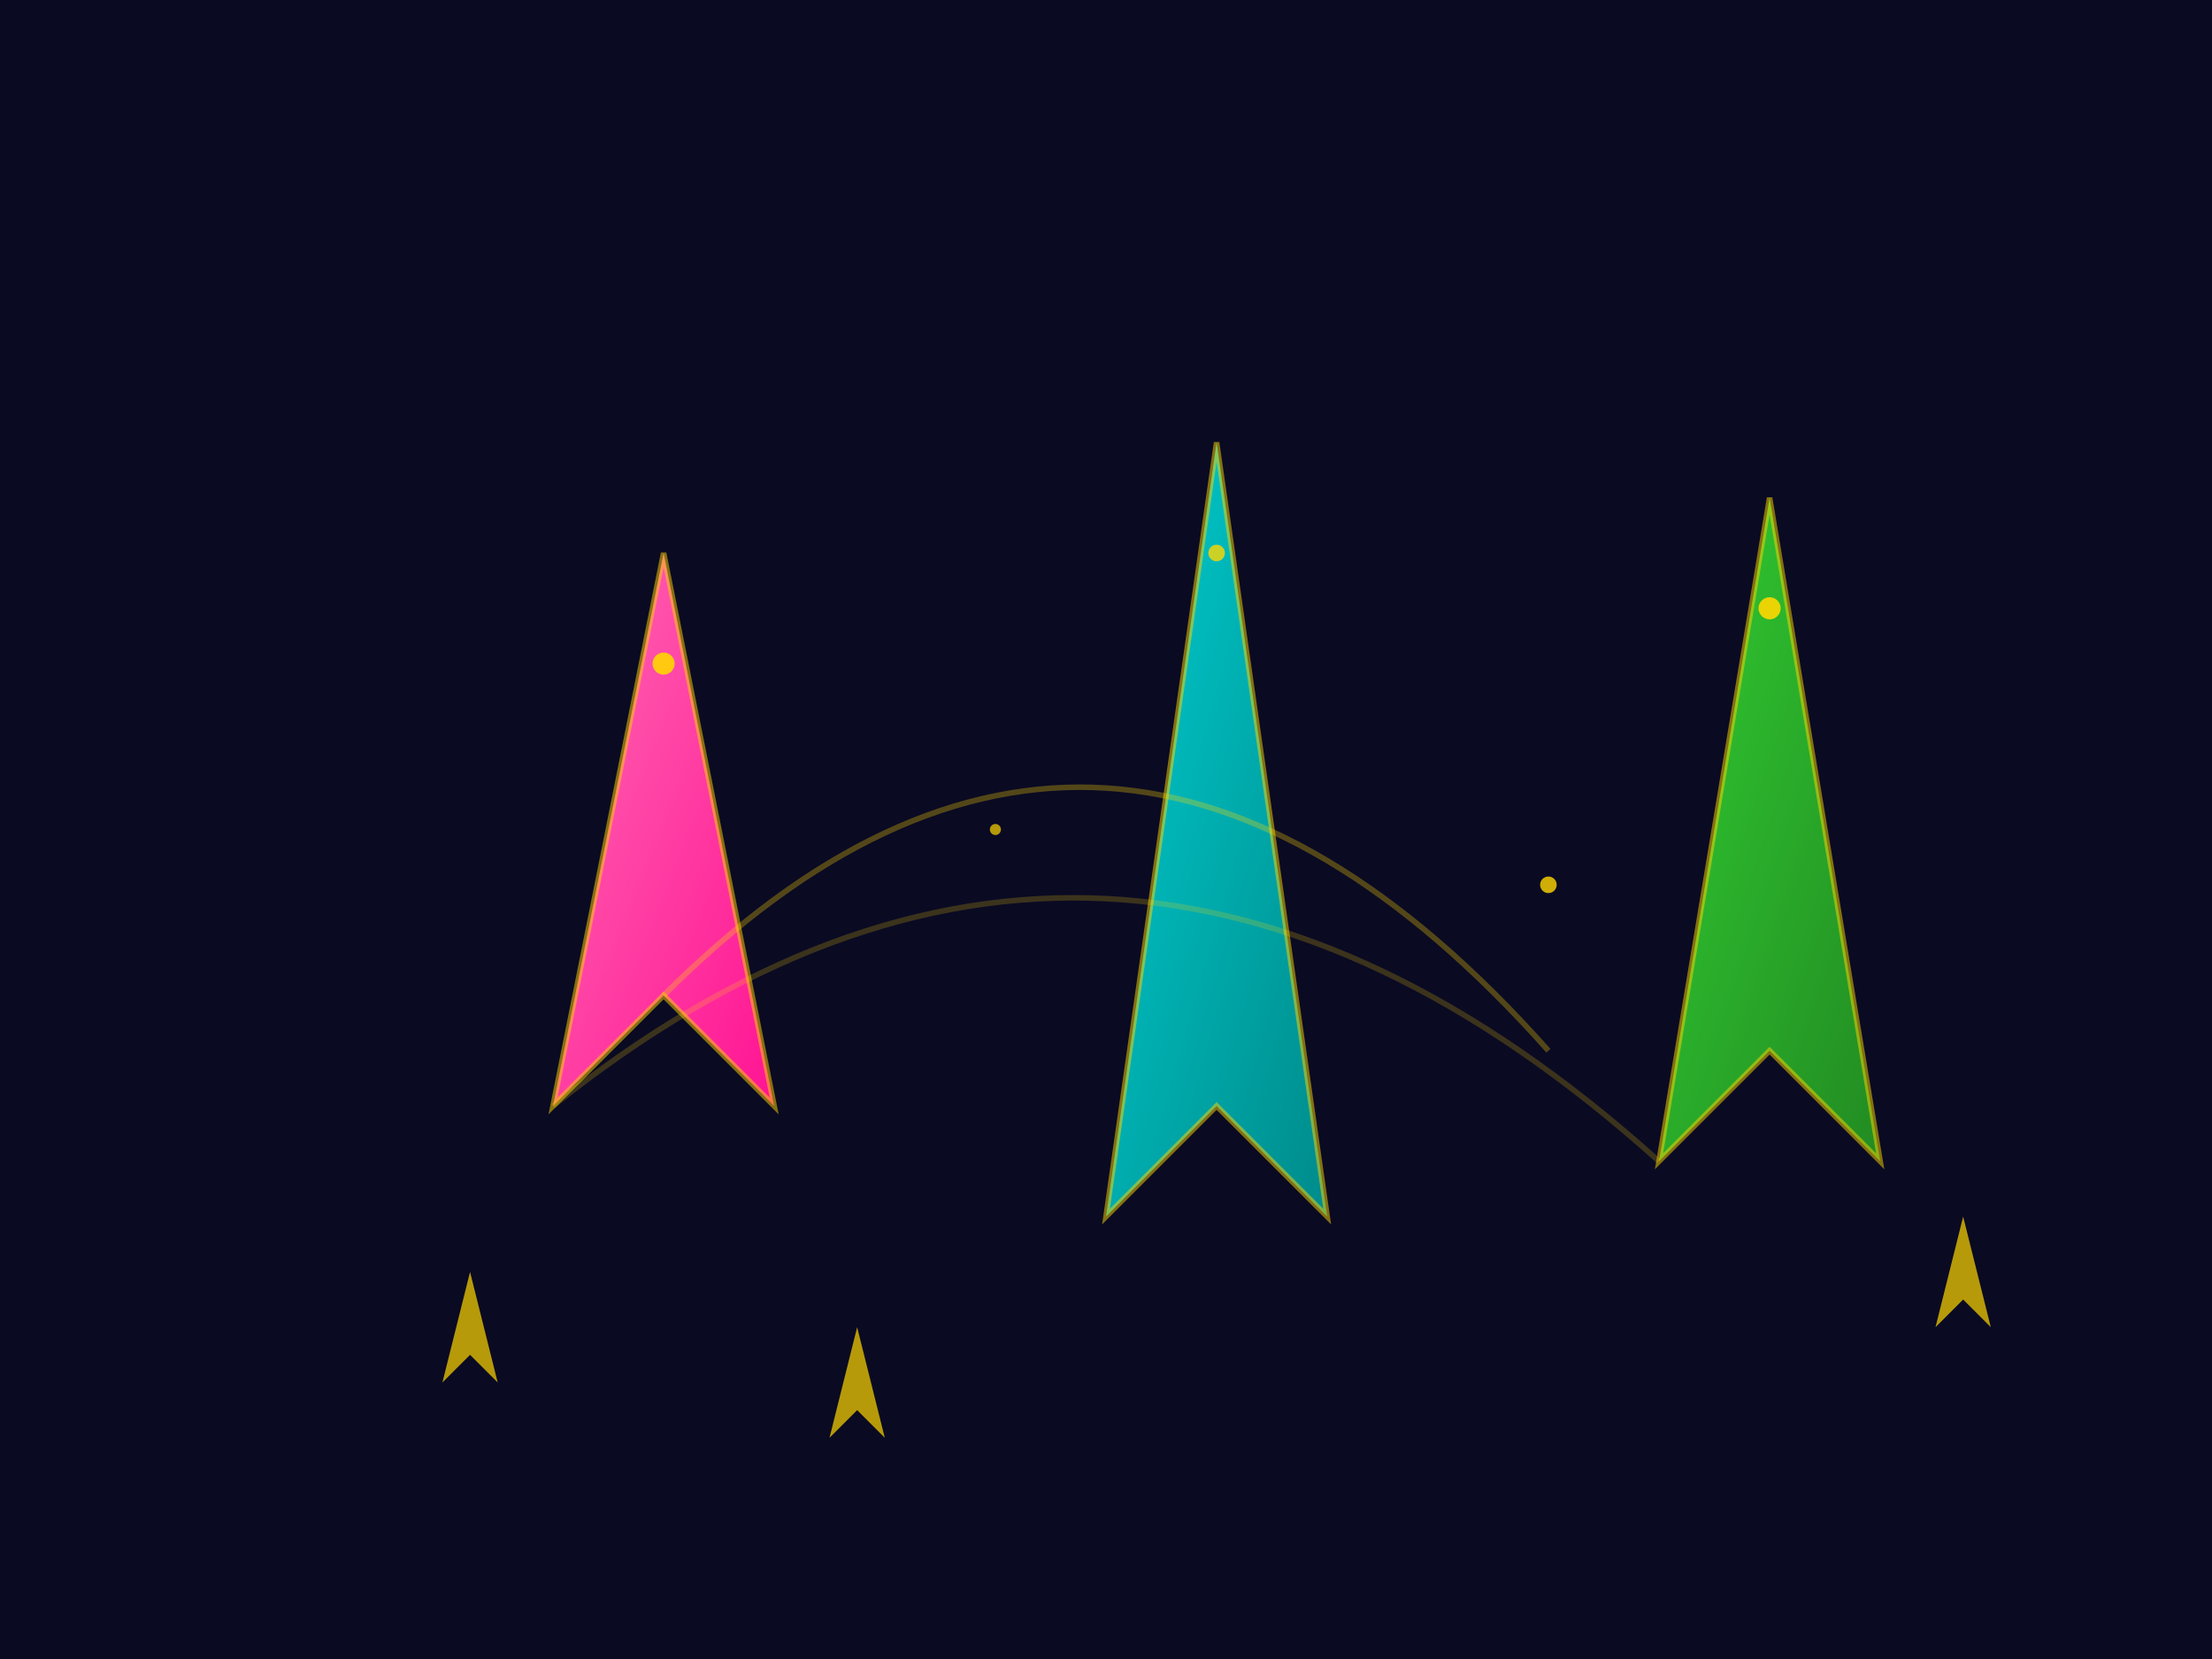 <svg width="400" height="300" viewBox="0 0 400 300" xmlns="http://www.w3.org/2000/svg">
  <defs>
    <linearGradient id="crystalGradient1" x1="0%" y1="0%" x2="100%" y2="100%">
      <stop offset="0%" style="stop-color:#FF69B4;stop-opacity:1" />
      <stop offset="100%" style="stop-color:#FF1493;stop-opacity:1" />
    </linearGradient>
    <linearGradient id="crystalGradient2" x1="0%" y1="0%" x2="100%" y2="100%">
      <stop offset="0%" style="stop-color:#00CED1;stop-opacity:1" />
      <stop offset="100%" style="stop-color:#008B8B;stop-opacity:1" />
    </linearGradient>
    <linearGradient id="crystalGradient3" x1="0%" y1="0%" x2="100%" y2="100%">
      <stop offset="0%" style="stop-color:#32CD32;stop-opacity:1" />
      <stop offset="100%" style="stop-color:#228B22;stop-opacity:1" />
    </linearGradient>
    <filter id="crystalGlow">
      <feGaussianBlur stdDeviation="2" result="coloredBlur"/>
      <feMerge> 
        <feMergeNode in="coloredBlur"/>
        <feMergeNode in="SourceGraphic"/>
      </feMerge>
    </filter>
  </defs>
  
  <!-- Background -->
  <rect width="400" height="300" fill="#0a0a23"/>
  
  <!-- Crystal 1 (Rose Quartz) -->
  <polygon points="100,200 120,100 140,200 120,180" fill="url(#crystalGradient1)" filter="url(#crystalGlow)"/>
  <polygon points="100,200 120,100 140,200 120,180" fill="none" stroke="#FFD700" stroke-width="1" opacity="0.5"/>
  
  <!-- Crystal 2 (Aquamarine) -->
  <polygon points="200,220 220,80 240,220 220,200" fill="url(#crystalGradient2)" filter="url(#crystalGlow)"/>
  <polygon points="200,220 220,80 240,220 220,200" fill="none" stroke="#FFD700" stroke-width="1" opacity="0.5"/>
  
  <!-- Crystal 3 (Emerald) -->
  <polygon points="300,210 320,90 340,210 320,190" fill="url(#crystalGradient3)" filter="url(#crystalGlow)"/>
  <polygon points="300,210 320,90 340,210 320,190" fill="none" stroke="#FFD700" stroke-width="1" opacity="0.5"/>
  
  <!-- Small crystals -->
  <polygon points="80,250 85,230 90,250 85,245" fill="#FFD700" opacity="0.7"/>
  <polygon points="350,240 355,220 360,240 355,235" fill="#FFD700" opacity="0.7"/>
  <polygon points="150,260 155,240 160,260 155,255" fill="#FFD700" opacity="0.7"/>
  
  <!-- Sparkles -->
  <circle cx="120" cy="120" r="2" fill="#FFD700" opacity="0.9"/>
  <circle cx="220" cy="100" r="1.5" fill="#FFD700" opacity="0.8"/>
  <circle cx="320" cy="110" r="2" fill="#FFD700" opacity="0.9"/>
  <circle cx="180" cy="150" r="1" fill="#FFD700" opacity="0.7"/>
  <circle cx="280" cy="160" r="1.5" fill="#FFD700" opacity="0.8"/>
  
  <!-- Mystical energy lines -->
  <path d="M 120 180 Q 200 100 280 190" stroke="#FFD700" stroke-width="1" fill="none" opacity="0.3"/>
  <path d="M 100 200 Q 200 120 300 210" stroke="#FFD700" stroke-width="1" fill="none" opacity="0.2"/>
</svg> 